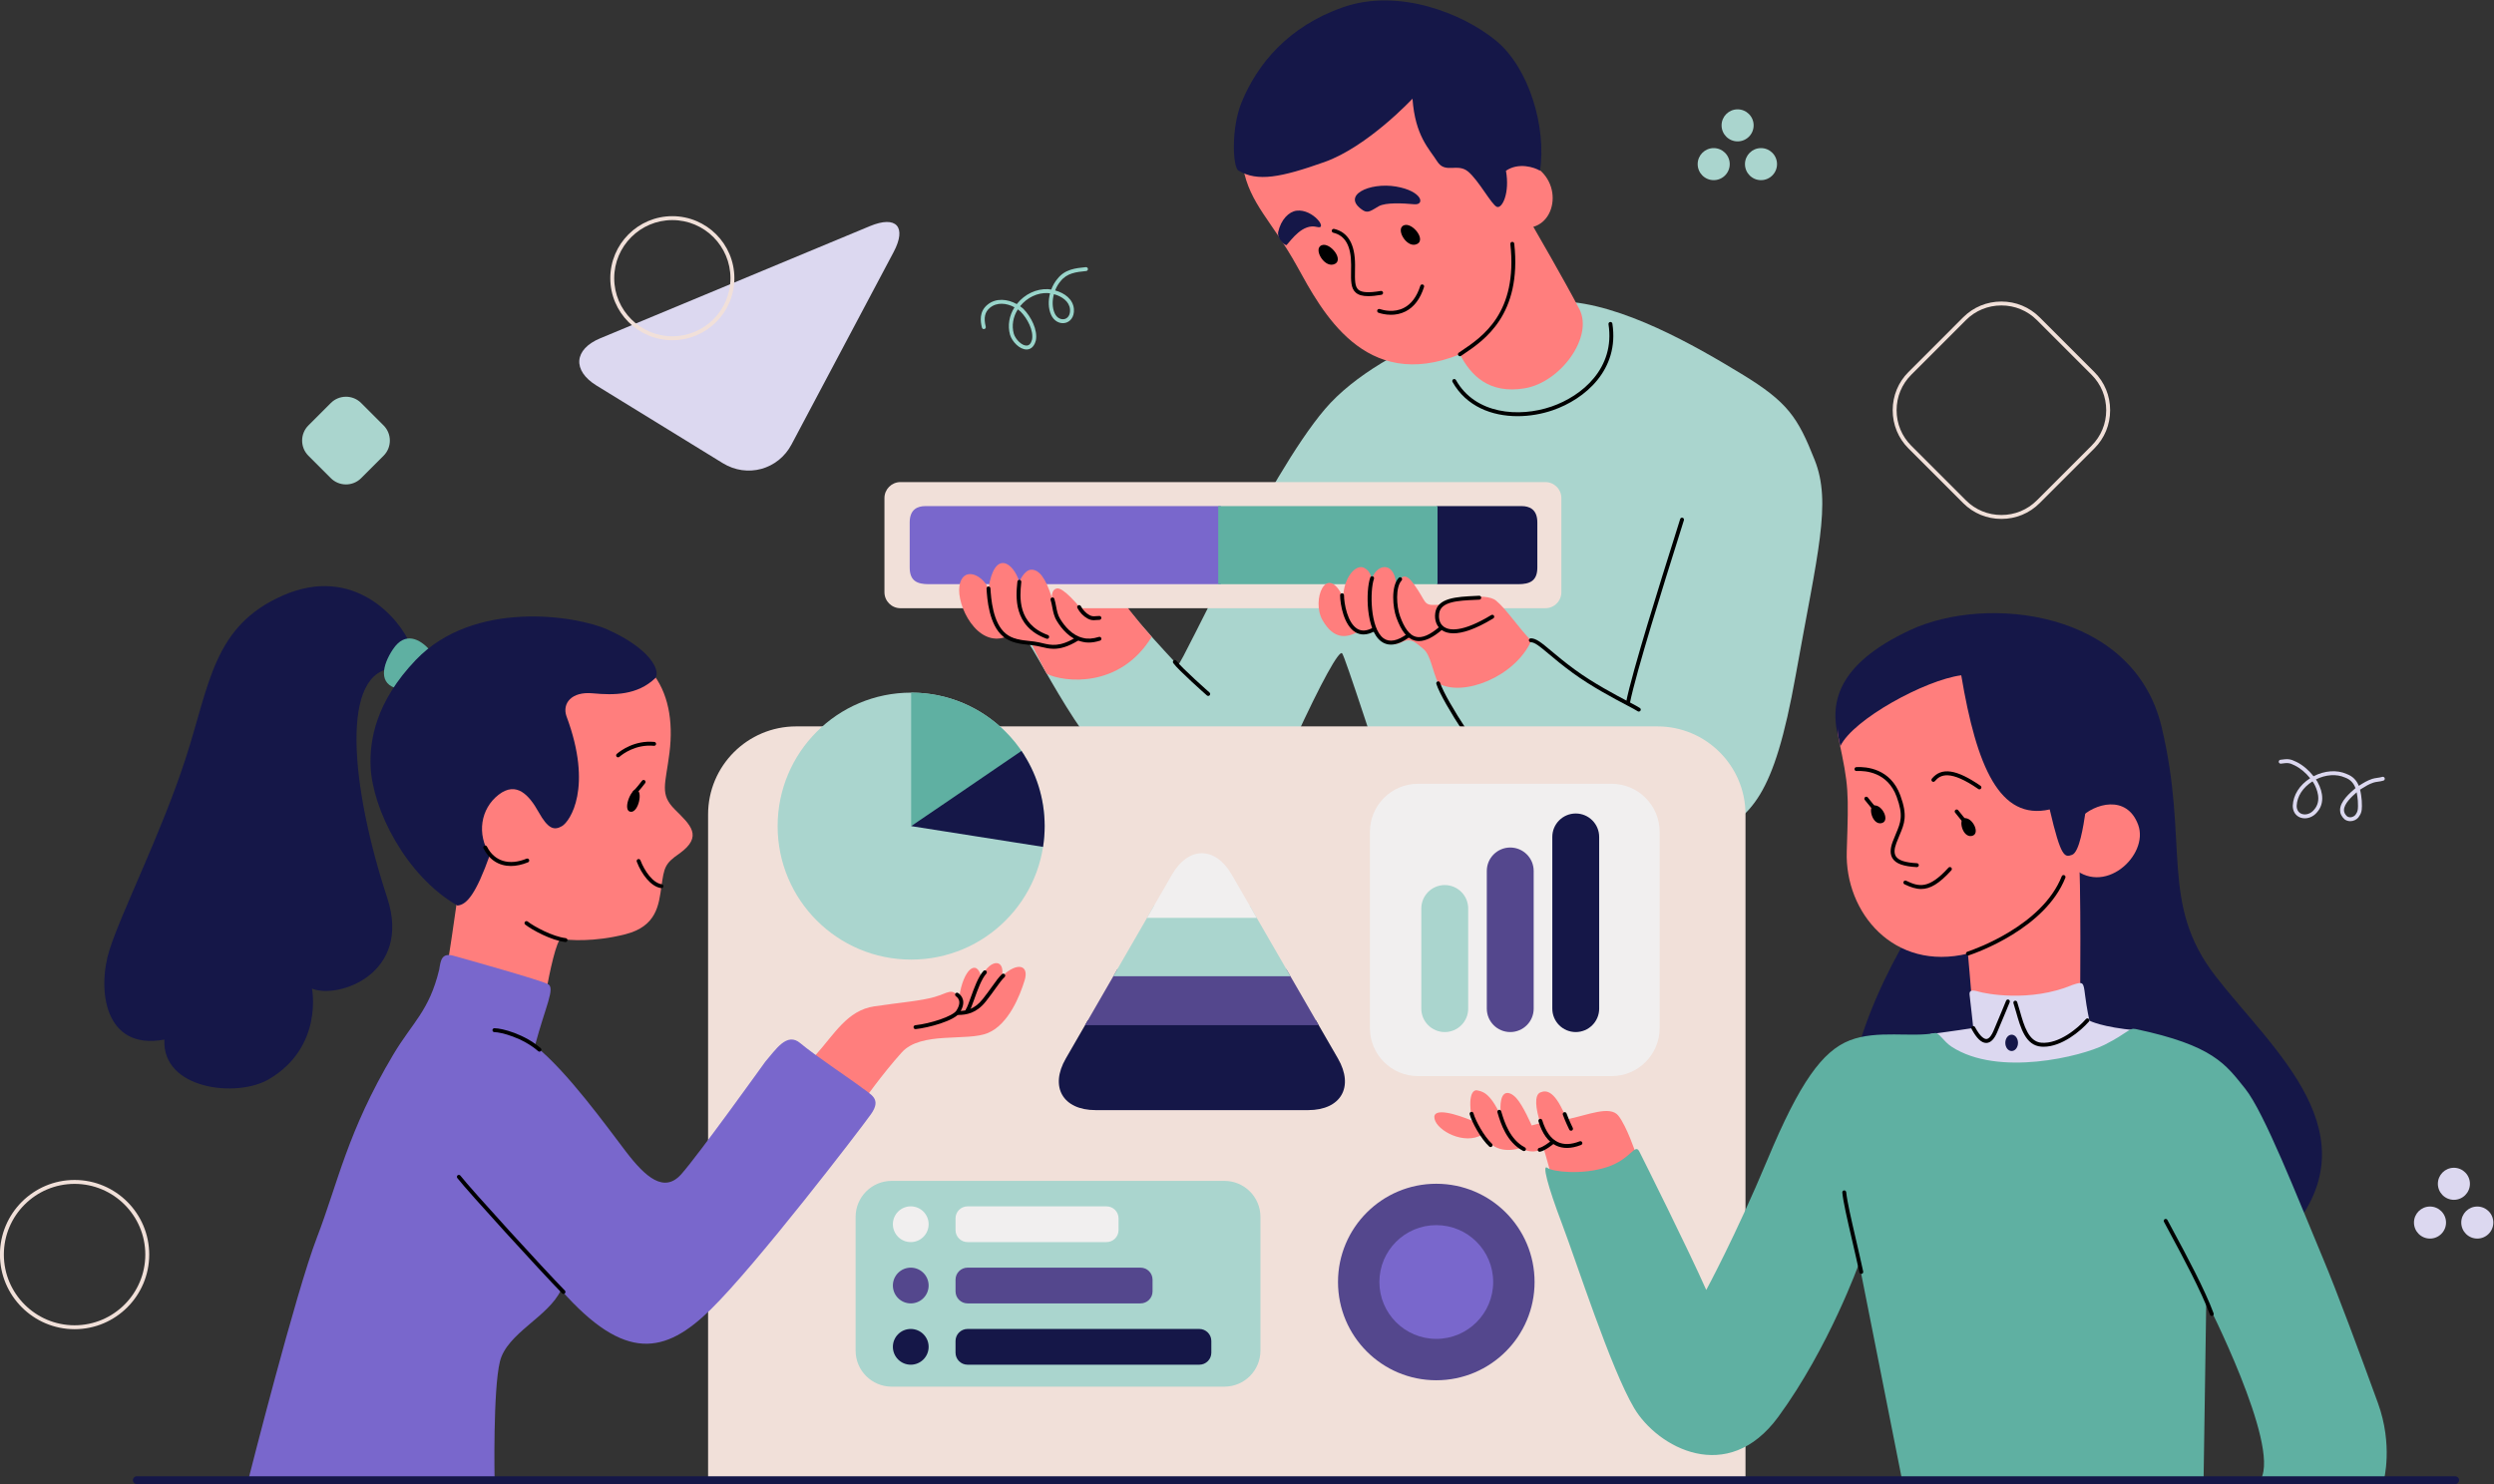 <?xml version="1.0" encoding="utf-8"?>
<svg viewBox="79.966 70.191 849.268 505.49" xmlns="http://www.w3.org/2000/svg">
  <rect x="79.966" y="70.191" width="849.268" height="505.49" fill="#333333" stroke="none"/>
  <defs>
    <clipPath clipPathUnits="userSpaceOnUse" id="clipPath20">
      <path d="M 0,500 H 750 V 0 H 0 Z" id="path18"/>
    </clipPath>
  </defs>
  <g id="g10" transform="matrix(1.333, 0, 0, -1.333, 0, 666.667)">
    <g id="g14">
      <g id="g16" clip-path="url(#clipPath20)">
        <g id="g22" transform="translate(329.218,372.299)">
          <path d="m 0,0 c -0.44,-1.625 -0.464,-3.418 0.207,-4.896 0.588,-1.293 1.722,-1.664 2.528,-1.457 0.739,0.188 1.49,0.942 1.379,2.494 C 3.931,-1.856 2.06,-0.561 0,0 m -9.218,-3.886 c -1.222,-1.914 -1.6,-4.128 -1.035,-6.201 0.456,-1.521 2.105,-3.104 3.287,-3.047 0.648,0.009 1.11,0.517 1.375,1.509 0.457,2.292 -1.172,5.424 -2.94,7.192 -0.217,0.193 -0.447,0.376 -0.687,0.547 m 2.231,-10.249 c -1.775,0 -3.69,1.982 -4.227,3.773 -0.643,2.358 -0.223,4.856 1.148,7.007 -2.008,1.095 -4.472,1.361 -6.269,-0.112 -1.314,-1.076 -1.646,-2.569 -1.079,-4.84 0.068,-0.267 -0.095,-0.539 -0.363,-0.606 -0.267,-0.065 -0.54,0.096 -0.606,0.364 -0.419,1.673 -0.728,4.1 1.414,5.856 2.179,1.786 5.127,1.472 7.482,0.153 0.018,0.023 0.037,0.047 0.055,0.07 1.988,2.484 4.951,3.883 7.929,3.751 C -1.229,1.256 -0.955,1.22 -0.68,1.173 -0.285,2.235 0.268,3.19 0.911,3.924 2.815,6.374 5.524,6.645 8.145,6.907 8.428,6.924 8.665,6.733 8.692,6.459 8.719,6.184 8.519,5.939 8.244,5.912 5.723,5.66 3.341,5.421 1.682,3.288 1.139,2.667 0.664,1.856 0.313,0.954 2.751,0.288 4.883,-1.282 5.11,-3.778 5.266,-5.958 4.061,-7.048 2.981,-7.322 1.52,-7.695 0.005,-6.866 -0.703,-5.31 c -0.772,1.698 -0.765,3.705 -0.283,5.521 -0.196,0.031 -0.392,0.055 -0.586,0.072 -2.627,0.119 -5.276,-1.136 -7.065,-3.36 0.277,-0.196 0.542,-0.406 0.791,-0.628 2.023,-2.021 3.766,-5.455 3.228,-8.147 -0.523,-1.967 -1.685,-2.273 -2.332,-2.282 -0.012,0 -0.025,-10e-4 -0.037,-10e-4" style="fill:#99d5cb;fill-opacity:1;fill-rule:nonzero;stroke:none" id="path24"/>
        </g>
        <g id="g26" transform="translate(650.734,247.802)">
          <path d="m 0,0 c -2.467,-1.547 -3.939,-3.821 -4.044,-6.253 0,-1.016 0.484,-1.776 1.33,-2.066 1.06,-0.362 2.352,0.094 3.147,1.115 C 2.438,-4.909 1.07,-1.815 0.39,-0.591 0.265,-0.39 0.135,-0.192 0,0 m 11.281,-2.79 c -1.31,-1.137 -3.216,-2.926 -3.24,-4.516 -0.009,-0.598 0.251,-1.131 0.796,-1.626 0.416,-0.308 0.926,-0.255 1.19,-0.193 0.483,0.114 0.903,0.427 1.097,0.814 0.563,0.763 0.518,1.796 0.479,2.708 -0.01,0.231 -0.02,0.451 -0.02,0.651 -0.068,0.744 -0.152,1.475 -0.302,2.162 m -1.637,-7.38 c -0.528,0 -1.032,0.16 -1.443,0.468 -0.796,0.721 -1.174,1.522 -1.16,2.412 0.034,2.186 2.441,4.28 3.939,5.56 C 10.538,-0.526 9.767,0.45 8.33,0.973 6.145,1.955 3.366,1.757 0.873,0.494 1.003,0.306 1.129,0.113 1.251,-0.083 2.92,-3.085 2.897,-5.904 1.203,-7.84 0.17,-9.169 -1.582,-9.764 -3.038,-9.266 -4.294,-8.834 -5.044,-7.7 -5.044,-6.231 -4.925,-3.468 -3.309,-0.92 -0.6,0.804 -1.734,2.217 -3.089,3.353 -4.514,4.065 -5.918,4.768 -6.3,4.781 -8.056,4.529 -8.322,4.494 -8.581,4.681 -8.621,4.954 -8.66,5.227 -8.47,5.48 -8.196,5.52 c 1.898,0.271 2.507,0.251 4.13,-0.56 1.588,-0.794 3.09,-2.064 4.339,-3.65 2.797,1.464 5.963,1.701 8.433,0.588 1.667,-0.605 2.587,-1.709 3.121,-3.038 0.099,0.062 0.193,0.12 0.285,0.179 0.968,0.607 1.881,1.18 3.137,1.599 0.427,0.141 0.904,0.21 1.367,0.276 0.438,0.063 0.851,0.121 1.192,0.235 C 18.069,1.236 18.353,1.095 18.44,0.833 18.527,0.571 18.386,0.288 18.124,0.2 17.697,0.059 17.22,-0.01 16.757,-0.076 c -0.438,-0.063 -0.851,-0.121 -1.192,-0.236 -1.142,-0.379 -2.006,-0.921 -2.92,-1.496 -0.165,-0.102 -0.33,-0.206 -0.499,-0.31 0.234,-0.889 0.349,-1.84 0.435,-2.789 0.002,-0.233 0.011,-0.437 0.021,-0.653 0.044,-1.025 0.099,-2.301 -0.63,-3.274 -0.282,-0.58 -0.94,-1.081 -1.714,-1.264 -0.206,-0.048 -0.412,-0.072 -0.614,-0.072" style="fill:#dcd8f0;fill-opacity:1;fill-rule:nonzero;stroke:none" id="path28"/>
        </g>
        <g id="g30" transform="translate(212.376,348.949)">
          <path d="M 0,0 C -6.231,3.832 -5.805,9.267 0.95,12.078 L 69.842,40.74 c 6.755,2.811 9.476,-0.177 6.048,-6.64 L 49.816,-15.048 c -3.428,-6.463 -11.333,-8.616 -17.565,-4.783 z" style="fill:#dcd8f0;fill-opacity:1;fill-rule:nonzero;stroke:none" id="path32"/>
        </g>
        <g id="g34" transform="translate(571.263,369.418)">
          <path d="m 0,0 c -3.43,0 -6.645,-1.326 -9.053,-3.733 l -13.986,-13.988 c -2.408,-2.407 -3.733,-5.622 -3.733,-9.052 0,-3.431 1.325,-6.645 3.733,-9.053 l 13.988,-13.988 c 2.407,-2.407 5.622,-3.733 9.052,-3.733 3.43,0 6.645,1.326 9.052,3.733 l 13.988,13.988 c 2.408,2.408 3.733,5.622 3.733,9.053 0,3.43 -1.325,6.645 -3.733,9.052 L 9.053,-3.733 C 6.645,-1.326 3.43,0 0,0 m 0.001,-54.547 c -3.697,0 -7.163,1.43 -9.759,4.026 l -13.988,13.988 c -2.597,2.596 -4.026,6.062 -4.026,9.76 0,3.697 1.429,7.163 4.026,9.759 L -9.76,-3.026 C -7.163,-0.43 -3.697,1 0,1 3.697,1 7.163,-0.43 9.76,-3.026 l 13.988,-13.988 c 2.597,-2.596 4.026,-6.062 4.026,-9.759 0,-3.698 -1.429,-7.164 -4.026,-9.76 L 9.76,-50.521 c -2.596,-2.596 -6.062,-4.026 -9.759,-4.026" style="fill:#f1e0d9;fill-opacity:1;fill-rule:nonzero;stroke:none" id="path36"/>
        </g>
        <g id="g38" transform="translate(157.983,338.751)">
          <path d="m 0,0 c 2.126,-2.125 2.126,-5.604 0,-7.729 l -5.745,-5.745 c -2.125,-2.126 -5.602,-2.126 -7.728,0 l -5.745,5.745 c -2.126,2.125 -2.126,5.604 0,7.729 l 5.745,5.746 c 2.124,2.124 5.602,2.124 7.728,0 z" style="fill:#aad5ce;fill-opacity:1;fill-rule:nonzero;stroke:none" id="path40"/>
        </g>
        <g id="g42" transform="translate(690.95,144.974)">
          <path d="m 0,0 c 0,-2.261 -1.834,-4.095 -4.094,-4.095 -2.261,0 -4.094,1.834 -4.094,4.095 0,2.261 1.833,4.093 4.094,4.093 C -1.834,4.093 0,2.261 0,0" style="fill:#dcd8f0;fill-opacity:1;fill-rule:nonzero;stroke:none" id="path44"/>
        </g>
        <g id="g46" transform="translate(684.843,135.069)">
          <path d="m 0,0 c 0,-2.261 -1.834,-4.093 -4.094,-4.093 -2.261,0 -4.094,1.832 -4.094,4.093 0,2.262 1.833,4.094 4.094,4.094 C -1.834,4.094 0,2.262 0,0" style="fill:#dcd8f0;fill-opacity:1;fill-rule:nonzero;stroke:none" id="path48"/>
        </g>
        <g id="g50" transform="translate(688.737,135.069)">
          <path d="m 0,0 c 0,-2.261 1.832,-4.093 4.094,-4.093 2.26,0 4.094,1.832 4.094,4.093 0,2.262 -1.834,4.094 -4.094,4.094 C 1.832,4.094 0,2.262 0,0" style="fill:#dcd8f0;fill-opacity:1;fill-rule:nonzero;stroke:none" id="path52"/>
        </g>
        <g id="g54" transform="translate(507.968,415.435)">
          <path d="m 0,0 c 0,-2.262 -1.832,-4.095 -4.094,-4.095 -2.26,0 -4.094,1.833 -4.094,4.095 0,2.26 1.834,4.093 4.094,4.093 C -1.832,4.093 0,2.26 0,0" style="fill:#aad5ce;fill-opacity:1;fill-rule:nonzero;stroke:none" id="path56"/>
        </g>
        <g id="g58" transform="translate(501.86,405.529)">
          <path d="m 0,0 c 0,-2.26 -1.832,-4.093 -4.094,-4.093 -2.26,0 -4.094,1.833 -4.094,4.093 0,2.262 1.834,4.095 4.094,4.095 C -1.832,4.095 0,2.262 0,0" style="fill:#aad5ce;fill-opacity:1;fill-rule:nonzero;stroke:none" id="path60"/>
        </g>
        <g id="g62" transform="translate(505.755,405.529)">
          <path d="m 0,0 c 0,-2.26 1.832,-4.093 4.094,-4.093 2.261,0 4.094,1.833 4.094,4.093 0,2.262 -1.833,4.095 -4.094,4.095 C 1.832,4.095 0,2.262 0,0" style="fill:#aad5ce;fill-opacity:1;fill-rule:nonzero;stroke:none" id="path64"/>
        </g>
        <g id="g66" transform="translate(231.743,391.229)">
          <path d="m 0,0 c -8.188,0 -14.849,-6.661 -14.849,-14.849 0,-8.187 6.661,-14.847 14.849,-14.847 8.187,0 14.848,6.66 14.848,14.847 C 14.848,-6.661 8.187,0 0,0 m 0,-30.696 c -8.739,0 -15.849,7.109 -15.849,15.847 C -15.849,-6.11 -8.739,1 0,1 8.738,1 15.848,-6.11 15.848,-14.849 15.848,-23.587 8.738,-30.696 0,-30.696" style="fill:#f1e0d9;fill-opacity:1;fill-rule:nonzero;stroke:none" id="path68"/>
        </g>
        <g id="g70" transform="translate(79.041,144.953)">
          <path d="m 0,0 c -9.962,0 -18.067,-8.105 -18.067,-18.067 0,-9.962 8.105,-18.068 18.067,-18.068 9.962,0 18.066,8.106 18.066,18.068 C 18.066,-8.105 9.962,0 0,0 m 0,-37.135 c -10.514,0 -19.067,8.554 -19.067,19.068 C -19.067,-7.554 -10.514,1 0,1 10.513,1 19.066,-7.554 19.066,-18.067 19.066,-28.581 10.513,-37.135 0,-37.135" style="fill:#f1e0d9;fill-opacity:1;fill-rule:nonzero;stroke:none" id="path72"/>
        </g>
        <g id="g74" transform="translate(322.507,283.608)">
          <path d="m 0,0 c 6.651,-10.488 19.186,-37.348 35.046,-41.185 15.859,-3.837 25.836,0 32.998,15.604 7.163,15.604 11.512,23.279 12.28,22.512 0.767,-0.768 9.465,-28.139 11.256,-32.744 1.789,-4.604 71.369,-20.464 82.369,-14.581 11,5.883 16.627,10.233 22.256,41.697 5.627,31.464 9.209,43.999 4.859,54.999 -4.348,10.999 -6.906,14.836 -18.674,21.999 C 170.623,75.464 151.699,86.36 136.449,86.86 126.72,87.18 90.812,76.742 75.974,59.348 61.138,41.952 39.906,-5.116 38.371,-6.14 28.139,4.86 26.348,7.419 26.348,7.419 26.348,7.419 -2.047,3.581 0,0" style="fill:#aad5ce;fill-opacity:1;fill-rule:nonzero;stroke:none" id="path76"/>
        </g>
        <g id="g78" transform="translate(432.931,356.938)">
          <path d="M 0,0 C 2.729,-5.286 7.334,-10.231 16.543,-8.696 25.752,-7.161 34.17,4.472 30.525,11.53 26.922,18.511 18.76,32.573 18.76,32.573 25.922,34.62 26.092,48.092 13.984,49.798 8.697,65.487 -3.922,87.657 -31.379,74.526 -58.836,61.395 -57.114,57.159 -55.407,47.779 -53.699,38.399 -47.92,33.938 -41.611,22.512 -35.303,11.085 -24.387,-9.892 0,0" style="fill:#ff7e7d;fill-opacity:1;fill-rule:nonzero;stroke:none" id="path80"/>
        </g>
        <g id="g82" transform="translate(354.211,284.755)">
          <path d="m 0,0 c -4.398,4.912 -7.274,8.958 -7.274,8.958 0,0 -29.163,-0.128 -27.116,-3.709 1.383,-2.181 5.709,-11.47 7.578,-14.711 C -22.37,-11.68 -8.092,-13.25 0,0" style="fill:#ff7e7d;fill-opacity:1;fill-rule:nonzero;stroke:none" id="path84"/>
        </g>
        <g id="g86" transform="translate(458.853,296.143)">
          <path d="m 0,0 c 0,-2.26 -1.832,-4.092 -4.094,-4.092 h -164.739 c -2.26,0 -4.092,1.832 -4.092,4.092 v 24.047 c 0,2.26 1.832,4.093 4.092,4.093 H -4.094 C -1.832,28.14 0,26.307 0,24.047 Z" style="fill:#f1e0d9;fill-opacity:1;fill-rule:nonzero;stroke:none" id="path88"/>
        </g>
        <g id="g90" transform="translate(427.046,318.143)">
          <path d="m 0,0 v -19.953 h 20.744 c 3.084,0 4.924,0.868 4.924,4.279 V -4.17 C 25.668,-0.757 23.576,0 21.66,0 Z" style="fill:#151748;fill-opacity:1;fill-rule:nonzero;stroke:none" id="path92"/>
        </g>
        <g id="g94" transform="translate(371.873,318.143)">
          <path d="m 0,0 v -19.953 h -74.571 c -3.084,0 -4.924,0.868 -4.924,4.279 V -4.17 c 0,3.413 2.091,4.17 4.007,4.17 z" style="fill:#7967cc;fill-opacity:1;fill-rule:nonzero;stroke:none" id="path96"/>
        </g>
        <path d="m 371.196,298.189 h 56.016 v 19.953 h -56.016 z" style="fill:#5fb0a2;fill-opacity:1;fill-rule:nonzero;stroke:none" id="path98"/>
        <g id="g100" transform="translate(427.388,272.865)">
          <path d="m 0,0 c -1.535,3.325 -1.918,7.29 -3.836,8.824 -1.92,1.535 -3.07,2.943 -5.5,1.663 -2.43,-1.278 -5.5,0.256 -7.035,2.815 -2.815,-1.28 -4.094,-0.128 -4.094,-0.128 -2.812,-1.535 -6.139,-2.175 -9.08,2.941 -2.941,5.116 1.024,14.837 5.244,5.884 0.256,5.287 3.326,8.526 5.373,7.503 2.047,-1.023 1.918,-3.282 1.918,-3.282 0.725,3.965 5.584,5.5 6.266,-0.64 2.047,2.815 3.07,2.047 5.5,-1.662 2.431,-3.71 1.492,-4.179 6.098,-3.795 2.13,1.364 11.212,3.197 13.898,1.023 2.685,-2.173 5.842,-7.078 9.039,-10.275 C 19.568,1.604 6.311,-3.582 0,0" style="fill:#ff7e7d;fill-opacity:1;fill-rule:nonzero;stroke:none" id="path102"/>
        </g>
        <g id="g104" transform="translate(312.505,297.101)">
          <path d="m 0,0 c -1.855,3.866 -6.648,5.569 -7.423,0.62 -0.772,-4.949 4.485,-15.772 11.907,-12.989 7.479,-1.604 9.683,-3.228 12.002,-2.764 2.321,0.464 14.285,-1.721 16.294,6.783 -5.412,-0.154 -7.112,0.62 -7.112,0.62 C 22.729,-3.864 19.019,0.31 17.473,0 15.926,-0.309 16.235,-2.473 16.235,-2.473 14.534,2.938 12.834,4.794 10.978,4.794 9.123,4.794 7.886,1.702 7.886,1.702 6.339,6.649 1.546,10.051 0,0" style="fill:#ff7e7d;fill-opacity:1;fill-rule:nonzero;stroke:none" id="path106"/>
        </g>
        <g id="g108" transform="translate(329.164,281.681)">
          <path d="M 0,0 C -1.167,0 -2.174,0.241 -3.168,0.478 -3.44,0.542 -3.712,0.607 -3.989,0.667 -4.728,0.829 -5.53,0.916 -6.38,1.008 c -2.12,0.231 -4.523,0.493 -6.457,2.06 -3.741,3.031 -4.162,9.78 -4.32,12.321 -0.017,0.276 0.192,0.513 0.468,0.53 0.283,0.021 0.513,-0.192 0.53,-0.468 0.151,-2.421 0.552,-8.851 3.951,-11.605 1.706,-1.383 3.856,-1.617 5.937,-1.844 C -5.395,1.907 -4.567,1.817 -3.776,1.645 -3.494,1.583 -3.214,1.517 -2.936,1.45 -0.637,0.902 1.535,0.382 5.771,2.975 6.007,3.119 6.314,3.044 6.459,2.809 6.603,2.573 6.529,2.266 6.293,2.121 3.608,0.479 1.646,0 0,0" style="fill:#000000;fill-opacity:1;fill-rule:nonzero;stroke:none" id="path110"/>
        </g>
        <g id="g112" transform="translate(327.503,284.231)">
          <path d="m 0,0 c -0.057,0 -0.114,0.01 -0.171,0.03 -8.573,3.116 -7.803,10.908 -7.474,14.235 l 0.035,0.354 c 0.026,0.275 0.265,0.48 0.545,0.45 0.275,-0.026 0.477,-0.27 0.45,-0.545 L -6.649,14.167 C -6.981,10.809 -7.672,3.821 0.171,0.97 0.43,0.875 0.564,0.589 0.47,0.329 0.396,0.126 0.204,0 0,0" style="fill:#000000;fill-opacity:1;fill-rule:nonzero;stroke:none" id="path114"/>
        </g>
        <g id="g116" transform="translate(339.403,288.99)">
          <path d="m 0,0 c -0.464,0 -0.958,0.083 -1.576,0.417 -1.073,0.576 -2.025,1.565 -2.612,2.711 -0.126,0.247 -0.029,0.548 0.217,0.673 0.246,0.127 0.546,0.03 0.673,-0.217 0.489,-0.956 1.31,-1.811 2.196,-2.287 0.653,-0.354 1.06,-0.317 1.675,-0.262 0.26,0.023 0.54,0.047 0.862,0.047 0.276,0 0.5,-0.224 0.5,-0.5 0,-0.276 -0.224,-0.5 -0.5,-0.5 C 1.146,0.082 0.895,0.06 0.661,0.039 0.44,0.019 0.224,0 0,0" style="fill:#000000;fill-opacity:1;fill-rule:nonzero;stroke:none" id="path118"/>
        </g>
        <g id="g120" transform="translate(338.096,283.273)">
          <path d="m 0,0 c -0.589,0 -1.147,0.07 -1.669,0.211 -3.103,0.704 -5.233,3.281 -6.471,5.319 -0.7,1.132 -0.932,2.345 -1.156,3.518 -0.122,0.639 -0.238,1.243 -0.425,1.838 -0.082,0.263 0.064,0.544 0.327,0.627 0.264,0.083 0.545,-0.064 0.627,-0.327 0.204,-0.651 0.331,-1.311 0.453,-1.951 C -8.097,8.102 -7.893,7.031 -7.287,6.053 -6.148,4.177 -4.209,1.812 -1.429,1.182 -0.277,0.871 1.075,0.961 2.606,1.442 2.872,1.525 3.151,1.378 3.233,1.115 3.316,0.852 3.169,0.571 2.906,0.488 1.869,0.163 0.897,0 0,0" style="fill:#000000;fill-opacity:1;fill-rule:nonzero;stroke:none" id="path122"/>
        </g>
        <g id="g124" transform="translate(431.279,285.637)">
          <path d="M 0,0 C -1.308,0 -2.239,0.33 -2.9,0.764 -4.252,1.652 -4.903,3.311 -4.643,5.203 -4.105,9.096 0.846,9.329 5.635,9.554 L 6.571,9.599 C 6.874,9.615 7.083,9.399 7.096,9.124 7.109,8.848 6.897,8.614 6.622,8.6 L 5.682,8.555 C 1.1,8.339 -3.229,8.136 -3.652,5.066 -3.752,4.346 -3.823,2.566 -2.352,1.6 -1.103,0.78 2.12,0.088 9.663,4.666 9.898,4.809 10.207,4.735 10.351,4.498 10.493,4.262 10.418,3.955 10.183,3.812 5.419,0.921 2.186,0 0,0" style="fill:#000000;fill-opacity:1;fill-rule:nonzero;stroke:none" id="path126"/>
        </g>
        <g id="g128" transform="translate(422.474,283.656)">
          <path d="m 0,0 c -0.366,0 -0.72,0.045 -1.063,0.134 -1.951,0.506 -3.453,2.386 -4.726,5.917 -0.881,2.445 -1.429,7.911 0.617,10.103 0.19,0.201 0.506,0.212 0.706,0.025 0.202,-0.189 0.213,-0.505 0.025,-0.707 C -6.037,13.762 -5.743,8.873 -4.848,6.39 -3.713,3.241 -2.393,1.511 -0.812,1.102 0.816,0.679 2.85,1.56 5.409,3.794 5.616,3.976 5.934,3.955 6.115,3.746 6.297,3.538 6.275,3.222 6.067,3.041 3.731,1.003 1.734,0 0,0" style="fill:#000000;fill-opacity:1;fill-rule:nonzero;stroke:none" id="path130"/>
        </g>
        <g id="g132" transform="translate(415.31,282.747)">
          <path d="m 0,0 c -0.917,0 -1.752,0.277 -2.503,0.832 -3.909,2.888 -3.965,12.938 -2.773,16.313 0.091,0.26 0.381,0.393 0.637,0.305 0.261,-0.093 0.398,-0.378 0.306,-0.638 C -5.39,13.819 -5.344,4.174 -1.908,1.636 -0.392,0.513 1.678,0.904 4.235,2.799 4.457,2.962 4.771,2.917 4.935,2.694 5.1,2.473 5.053,2.16 4.831,1.995 3.036,0.666 1.421,0 0,0" style="fill:#000000;fill-opacity:1;fill-rule:nonzero;stroke:none" id="path134"/>
        </g>
        <g id="g136" transform="translate(408.304,285.344)">
          <path d="m 0,0 c -0.722,0 -1.401,0.184 -2.035,0.552 -2.975,1.727 -3.938,7.133 -3.938,9.48 0,0.277 0.224,0.5 0.5,0.5 0.277,0 0.5,-0.223 0.5,-0.5 0,-2.074 0.867,-7.121 3.44,-8.615 C -0.417,0.77 0.928,0.889 2.465,1.768 2.702,1.905 3.009,1.823 3.147,1.582 3.284,1.342 3.201,1.037 2.961,0.9 1.911,0.3 0.922,0 0,0" style="fill:#000000;fill-opacity:1;fill-rule:nonzero;stroke:none" id="path138"/>
        </g>
        <g id="g140" transform="translate(478.636,265.638)">
          <path d="m 0,0 c -0.099,0 -0.198,0.029 -0.285,0.089 -0.377,0.262 -1.427,0.816 -2.755,1.517 -3.399,1.796 -9.089,4.801 -13.831,8.267 -2.656,1.94 -4.6,3.572 -6.161,4.883 -2.194,1.842 -3.518,2.954 -4.562,2.971 -0.276,0.004 -0.496,0.231 -0.492,0.507 0.005,0.277 0.226,0.464 0.508,0.493 1.399,-0.023 2.746,-1.153 5.189,-3.205 1.55,-1.301 3.479,-2.921 6.108,-4.842 C -11.598,7.257 -5.948,4.273 -2.573,2.491 -1.109,1.718 -0.143,1.207 0.285,0.911 0.512,0.753 0.568,0.442 0.411,0.215 0.313,0.075 0.158,0 0,0" style="fill:#000000;fill-opacity:1;fill-rule:nonzero;stroke:none" id="path142"/>
        </g>
        <g id="g144" transform="translate(475.865,267.377)">
          <path d="m 0,0 c -0.032,0 -0.065,0.003 -0.098,0.009 -0.271,0.054 -0.447,0.317 -0.393,0.588 1.554,7.882 9.071,31.737 12.281,41.924 0.787,2.5 1.346,4.272 1.542,4.934 0.078,0.264 0.359,0.416 0.621,0.337 0.266,-0.079 0.416,-0.357 0.338,-0.622 C 14.094,46.506 13.534,44.729 12.743,42.22 9.539,32.049 2.034,8.231 0.489,0.403 0.442,0.165 0.233,0 0,0" style="fill:#000000;fill-opacity:1;fill-rule:nonzero;stroke:none" id="path146"/>
        </g>
        <g id="g148" transform="translate(377.19,421.385)">
          <path d="m 0,0 c -2.749,-6.693 -2.291,-16.618 -0.832,-17.5 4.86,-2.942 10.868,-1.752 21.954,2.17 11.084,3.922 22.51,16.2 22.51,16.2 0.683,-9.55 4.265,-12.791 6.31,-16.03 2.047,-3.24 5.118,-0.342 7.846,-2.559 2.729,-2.216 6.041,-8.547 7.406,-9.058 1.366,-0.512 3.336,3.599 2.313,9.228 3.242,2.219 7.324,0.866 8.689,0.014 C 77.901,-6.62 73.476,8.716 64.95,15.707 56.423,22.699 40.052,29.18 25.897,24.234 11.741,19.289 3.923,9.55 0,0" style="fill:#151748;fill-opacity:1;fill-rule:nonzero;stroke:none" id="path150"/>
        </g>
        <g id="g152" transform="translate(409.516,371.793)">
          <path d="m 0,0 c -1.469,0 -2.472,0.29 -3.163,0.882 -1.287,1.103 -1.26,3.006 -1.221,5.639 0.007,0.468 0.014,0.961 0.014,1.477 0,4.803 -1.492,7.489 -4.562,8.21 -0.268,0.064 -0.435,0.333 -0.372,0.602 0.063,0.267 0.328,0.434 0.601,0.372 C -5.164,16.351 -3.37,13.26 -3.37,7.998 -3.37,7.477 -3.377,6.979 -3.385,6.506 -3.419,4.146 -3.443,2.439 -2.513,1.642 -1.658,0.91 0.161,0.811 3.208,1.329 3.476,1.372 3.738,1.192 3.785,0.92 3.831,0.647 3.648,0.389 3.376,0.343 2.039,0.116 0.927,0 0,0" style="fill:#000000;fill-opacity:1;fill-rule:nonzero;stroke:none" id="path154"/>
        </g>
        <g id="g156" transform="translate(415.322,367.032)">
          <path d="m 0,0 c -1.396,0 -2.563,0.312 -3.185,0.519 -0.261,0.087 -0.403,0.37 -0.316,0.632 0.088,0.262 0.372,0.402 0.633,0.316 C -1.854,1.13 0.776,0.48 3.281,1.755 5.199,2.731 6.617,4.635 7.497,7.411 7.58,7.674 7.859,7.821 8.125,7.736 8.388,7.653 8.534,7.372 8.45,7.109 7.486,4.068 5.9,1.967 3.735,0.864 2.452,0.211 1.149,0 0,0" style="fill:#000000;fill-opacity:1;fill-rule:nonzero;stroke:none" id="path158"/>
        </g>
        <g id="g160" transform="translate(432.931,356.438)">
          <path d="M 0,0 C -0.159,0 -0.316,0.077 -0.413,0.219 -0.568,0.447 -0.51,0.758 -0.281,0.914 L 0.4,1.374 c 5.392,3.63 14.417,9.707 12.49,27.297 -0.031,0.275 0.168,0.521 0.442,0.552 0.268,0.028 0.522,-0.168 0.552,-0.443 C 15.878,10.588 6.173,4.055 0.958,0.544 L 0.281,0.086 C 0.195,0.028 0.098,0 0,0" style="fill:#000000;fill-opacity:1;fill-rule:nonzero;stroke:none" id="path162"/>
        </g>
        <g id="g164" transform="translate(418.202,389.623)">
          <path d="M 0,0 C -1.402,-1.309 1.408,-5.756 3.838,-4.477 6.268,-3.197 1.918,1.791 0,0" style="fill:#000000;fill-opacity:1;fill-rule:nonzero;stroke:none" id="path166"/>
        </g>
        <g id="g168" transform="translate(397.19,384.527)">
          <path d="M 0,0 C -1.402,-1.309 1.408,-5.756 3.838,-4.477 6.268,-3.197 1.92,1.791 0,0" style="fill:#000000;fill-opacity:1;fill-rule:nonzero;stroke:none" id="path170"/>
        </g>
        <g id="g172" transform="translate(408.19,393.719)">
          <path d="M 0,0 C -5.805,3.769 1.639,7.234 8.418,6.083 15.197,4.932 15.893,1.3 13.078,1.556 10.266,1.812 5.789,2.067 3.998,1.044 2.207,0.021 1.291,-0.838 0,0" style="fill:#151748;fill-opacity:1;fill-rule:nonzero;stroke:none" id="path174"/>
        </g>
        <g id="g176" transform="translate(388.69,384.886)">
          <path d="M 0,0 C 1.197,1.287 4.07,5.543 7.75,4.583 10.689,3.815 6.727,9.258 2.529,8.746 0.547,8.505 -1.477,6.46 -2.166,3.333 -2.547,1.612 -0.332,-0.358 0,0" style="fill:#151748;fill-opacity:1;fill-rule:nonzero;stroke:none" id="path178"/>
        </g>
        <g id="g180" transform="translate(447.66,341.123)">
          <path d="m 0,0 c -6.559,0 -13.094,2.47 -16.615,8.751 -0.135,0.241 -0.049,0.546 0.192,0.681 0.239,0.134 0.545,0.049 0.681,-0.192 4.907,-8.753 16.101,-9.649 24.427,-6.776 7.796,2.69 16.285,9.813 14.548,21.036 -0.042,0.273 0.145,0.529 0.418,0.571 0.268,0.041 0.529,-0.146 0.571,-0.418 C 26.052,11.821 17.172,4.334 9.011,1.519 6.214,0.554 3.104,0 0,0" style="fill:#000000;fill-opacity:1;fill-rule:nonzero;stroke:none" id="path182"/>
        </g>
        <g id="g184" transform="translate(368.637,269.636)">
          <path d="M 0,0 C -0.118,0 -0.235,0.041 -0.331,0.125 -0.625,0.384 -7.55,6.494 -8.931,8.392 -9.093,8.615 -9.044,8.927 -8.82,9.09 -8.598,9.252 -8.284,9.203 -8.122,8.979 -6.806,7.17 0.259,0.938 0.331,0.875 0.538,0.692 0.558,0.376 0.375,0.169 0.276,0.057 0.138,0 0,0" style="fill:#000000;fill-opacity:1;fill-rule:nonzero;stroke:none" id="path186"/>
        </g>
        <g id="g188" transform="translate(441.97,249.981)">
          <path d="m 0,0 c -0.112,0 -0.226,0.038 -0.318,0.115 -2.94,2.428 -13.15,17.713 -14.74,22.614 -0.085,0.263 0.059,0.545 0.322,0.63 0.262,0.084 0.545,-0.059 0.63,-0.321 C -12.595,18.377 -2.475,3.194 0.318,0.885 0.531,0.709 0.562,0.395 0.386,0.182 0.286,0.062 0.144,0 0,0" style="fill:#000000;fill-opacity:1;fill-rule:nonzero;stroke:none" id="path190"/>
        </g>
        <g id="g192" transform="translate(505.892,68.886)">
          <path d="m 0,0 v 170.456 c 0,12.433 -10.078,22.511 -22.51,22.511 h -219.994 c -12.433,0 -22.512,-10.078 -22.512,-22.511 l 0,-170.456 z" style="fill:#f1e0d9;fill-opacity:1;fill-rule:nonzero;stroke:none" id="path194"/>
        </g>
        <g id="g196" transform="translate(452.007,119.877)">
          <path d="m 0,0 c 0,-13.866 -11.24,-25.107 -25.107,-25.107 -13.868,0 -25.108,11.241 -25.108,25.107 0,13.866 11.24,25.106 25.108,25.106 C -11.24,25.106 0,13.866 0,0" style="fill:#54478d;fill-opacity:1;fill-rule:nonzero;stroke:none" id="path198"/>
        </g>
        <g id="g200" transform="translate(441.433,119.877)">
          <path d="m 0,0 c 0,-8.026 -6.506,-14.533 -14.533,-14.533 -8.028,0 -14.535,6.507 -14.535,14.533 0,8.026 6.507,14.532 14.535,14.532 C -6.506,14.532 0,8.026 0,0" style="fill:#7967cc;fill-opacity:1;fill-rule:nonzero;stroke:none" id="path202"/>
        </g>
        <g id="g204" transform="translate(381.979,102.346)">
          <path d="m 0,0 c 0,-5.086 -4.122,-9.209 -9.209,-9.209 h -85 c -5.086,0 -9.209,4.123 -9.209,9.209 v 34.162 c 0,5.087 4.123,9.209 9.209,9.209 h 85 C -4.122,43.371 0,39.249 0,34.162 Z" style="fill:#aad5ce;fill-opacity:1;fill-rule:nonzero;stroke:none" id="path206"/>
        </g>
        <g id="g208" transform="translate(297.216,134.642)">
          <path d="m 0,0 c 0,-2.522 -2.045,-4.566 -4.567,-4.566 -2.523,0 -4.567,2.044 -4.567,4.566 0,2.523 2.044,4.567 4.567,4.567 C -2.045,4.567 0,2.523 0,0" style="fill:#f1efef;fill-opacity:1;fill-rule:nonzero;stroke:none" id="path210"/>
        </g>
        <g id="g212" transform="translate(345.729,133.144)">
          <path d="m 0,0 c 0,-1.695 -1.374,-3.069 -3.07,-3.069 h -35.502 c -1.696,0 -3.07,1.374 -3.07,3.069 v 2.995 c 0,1.695 1.374,3.069 3.07,3.069 H -3.07 C -1.374,6.064 0,4.69 0,2.995 Z" style="fill:#f1efef;fill-opacity:1;fill-rule:nonzero;stroke:none" id="path214"/>
        </g>
        <g id="g216" transform="translate(297.216,118.977)">
          <path d="m 0,0 c 0,-2.522 -2.045,-4.566 -4.567,-4.566 -2.523,0 -4.567,2.044 -4.567,4.566 0,2.523 2.044,4.567 4.567,4.567 C -2.045,4.567 0,2.523 0,0" style="fill:#54478d;fill-opacity:1;fill-rule:nonzero;stroke:none" id="path218"/>
        </g>
        <g id="g220" transform="translate(354.418,117.48)">
          <path d="m 0,0 c 0,-1.695 -1.374,-3.069 -3.07,-3.069 h -44.191 c -1.695,0 -3.069,1.374 -3.069,3.069 v 2.995 c 0,1.695 1.374,3.069 3.069,3.069 H -3.07 C -1.374,6.064 0,4.69 0,2.995 Z" style="fill:#54478d;fill-opacity:1;fill-rule:nonzero;stroke:none" id="path222"/>
        </g>
        <g id="g224" transform="translate(297.216,103.311)">
          <path d="m 0,0 c 0,-2.522 -2.045,-4.567 -4.567,-4.567 -2.523,0 -4.567,2.045 -4.567,4.567 0,2.522 2.044,4.567 4.567,4.567 C -2.045,4.567 0,2.522 0,0" style="fill:#151748;fill-opacity:1;fill-rule:nonzero;stroke:none" id="path226"/>
        </g>
        <g id="g228" transform="translate(369.433,101.814)">
          <path d="m 0,0 c 0,-1.695 -1.374,-3.07 -3.07,-3.07 h -59.206 c -1.696,0 -3.07,1.375 -3.07,3.07 v 2.994 c 0,1.696 1.374,3.07 3.07,3.07 H -3.07 C -1.374,6.064 0,4.69 0,2.994 Z" style="fill:#151748;fill-opacity:1;fill-rule:nonzero;stroke:none" id="path230"/>
        </g>
        <g id="g232" transform="translate(396.142,186.751)">
          <path d="m 0,0 h -58.246 l -5.635,-9.761 c -4.19,-7.255 -0.763,-13.192 7.617,-13.192 h 54.282 c 8.38,0 11.806,5.937 7.617,13.192 z" style="fill:#151748;fill-opacity:1;fill-rule:nonzero;stroke:none" id="path234"/>
        </g>
        <g id="g236" transform="translate(337.172,185.498)">
          <path d="M 0,0 H 59.694 L 51.428,14.316 H 8.266 Z" style="fill:#54478d;fill-opacity:1;fill-rule:nonzero;stroke:none" id="path238"/>
        </g>
        <g id="g240" transform="translate(344.394,198.006)">
          <path d="M 0,0 H 45.25 L 34.832,18.045 H 10.418 Z" style="fill:#aad5ce;fill-opacity:1;fill-rule:nonzero;stroke:none" id="path242"/>
        </g>
        <g id="g244" transform="translate(381.026,212.932)">
          <path d="m 0,0 -6.39,11.069 c -4.19,7.257 -11.045,7.257 -15.235,0 L -28.015,0 Z" style="fill:#f1efef;fill-opacity:1;fill-rule:nonzero;stroke:none" id="path246"/>
        </g>
        <g id="g248" transform="translate(529.712,258.539)">
          <path d="m 0,0 c -2.303,8.697 -1.107,18.93 18.334,27.969 19.441,9.038 56.959,5.115 64.121,-24.729 7.162,-29.844 -0.682,-45.021 13.815,-63.781 14.496,-18.76 41.269,-40.588 18.076,-66.34 -39.907,-28.139 -104.539,4.264 -110.338,19.953 -5.799,15.689 3.41,40.758 16.713,61.735 C 34.023,-24.217 2.471,-13.472 0,0" style="fill:#151748;fill-opacity:1;fill-rule:nonzero;stroke:none" id="path250"/>
        </g>
        <g id="g252" transform="translate(563.733,191.773)">
          <path d="m 0,0 c -0.256,3.326 -1.023,12.023 -1.023,12.023 -18.93,-4.604 -31.465,10.489 -30.954,26.092 0.512,15.605 0.512,16.628 -2.044,28.651 C -36.58,78.789 -13.813,93.37 8.441,91.323 30.697,89.277 27.713,77.937 24.389,56.193 23.877,50.31 27.201,41.271 27.201,41.271 27.971,28.394 27.627,0.256 27.627,0.256 27.627,0.256 12.535,-8.441 0,0" style="fill:#ff7e7d;fill-opacity:1;fill-rule:nonzero;stroke:none" id="path254"/>
        </g>
        <g id="g256" transform="translate(553.075,183.247)">
          <path d="m 0,0 c 5.031,0.597 11,1.535 11,1.535 0,0 -0.768,7.248 -0.937,8.442 -0.172,1.193 0.597,1.364 2.3,0.852 1.705,-0.512 13.131,-2.812 23.961,1.705 2.815,0.938 2.817,0.767 3.242,-2.643 0.426,-3.411 1.106,-6.481 1.106,-6.481 0,0 3.24,-1.705 12.023,-2.473 C 41.951,-11.853 10.061,-21.487 0,0" style="fill:#dcd8f0;fill-opacity:1;fill-rule:nonzero;stroke:none" id="path258"/>
        </g>
        <g id="g260" transform="translate(591.362,238.414)">
          <path d="M 0,0 C 3.58,3.753 11.938,6.141 14.836,-1.704 17.734,-9.549 5.797,-20.462 -2.389,-12.106 -0.502,-6.443 0,0 0,0" style="fill:#ff7e7d;fill-opacity:1;fill-rule:nonzero;stroke:none" id="path262"/>
        </g>
        <g id="g264" transform="translate(530.14,256.834)">
          <path d="m 0,0 c 3.238,6.82 21.656,16.882 30.865,18.076 3.924,-23.363 9.807,-37.177 22.598,-34.278 2.898,-12.449 3.838,-12.277 5.713,-11.597 1.875,0.682 2.898,7.418 3.41,10.829 5.799,4.265 8.867,10.83 8.185,20.551 C 70.09,13.302 61.904,34.108 34.789,29.162 7.674,24.216 -3.922,14.496 0,0" style="fill:#151748;fill-opacity:1;fill-rule:nonzero;stroke:none" id="path266"/>
        </g>
        <g id="g268" transform="translate(549.665,225.893)">
          <path d="m 0,0 c -0.009,0 -0.018,0 -0.027,0.001 -3.384,0.185 -5.28,0.857 -6.148,2.184 -0.688,1.05 -0.69,2.454 -0.007,4.289 0.286,0.766 0.572,1.443 0.836,2.071 1.216,2.882 1.95,4.621 0.187,9.434 -2.305,6.293 -7.933,6.7 -10.249,6.579 -0.317,-0.018 -0.511,0.199 -0.525,0.474 -0.014,0.276 0.198,0.511 0.474,0.525 2.537,0.13 8.705,-0.318 11.239,-7.235 C -2.322,13.141 -3.158,11.157 -4.424,8.156 -4.684,7.54 -4.964,6.876 -5.244,6.124 -5.81,4.608 -5.84,3.498 -5.339,2.732 -4.671,1.713 -2.966,1.162 0.027,0.999 0.303,0.984 0.515,0.748 0.499,0.473 0.484,0.206 0.264,0 0,0" style="fill:#000000;fill-opacity:1;fill-rule:nonzero;stroke:none" id="path270"/>
        </g>
        <g id="g272" transform="translate(565.651,245.761)">
          <path d="m 0,0 c -0.099,0 -0.197,0.028 -0.284,0.089 -7.203,4.976 -9.713,3.69 -11.096,2.013 -0.176,-0.214 -0.491,-0.245 -0.703,-0.069 -0.214,0.175 -0.244,0.49 -0.068,0.703 C -9.696,5.722 -5.86,5.157 0.284,0.911 0.512,0.754 0.568,0.443 0.411,0.216 0.314,0.075 0.158,0 0,0" style="fill:#000000;fill-opacity:1;fill-rule:nonzero;stroke:none" id="path274"/>
        </g>
        <g id="g276" transform="translate(550.757,220.306)">
          <path d="m 0,0 c -1.359,0 -2.717,0.462 -4.253,1.203 -0.248,0.12 -0.352,0.419 -0.232,0.668 0.12,0.249 0.419,0.353 0.668,0.233 C -0.554,0.526 1.961,-0.091 6.979,5.442 7.166,5.646 7.482,5.661 7.686,5.477 7.89,5.291 7.905,4.975 7.72,4.771 4.576,1.304 2.286,0 0,0" style="fill:#000000;fill-opacity:1;fill-rule:nonzero;stroke:none" id="path278"/>
        </g>
        <g id="g280" transform="translate(562.71,203.297)">
          <path d="m 0,0 c -0.209,0 -0.404,0.133 -0.475,0.342 -0.087,0.262 0.055,0.545 0.317,0.633 1.944,0.647 19.141,6.692 24.123,19.278 0.101,0.257 0.395,0.384 0.648,0.281 0.257,-0.101 0.383,-0.391 0.282,-0.648 C 19.747,6.878 2.147,0.688 0.158,0.025 0.105,0.008 0.053,0 0,0" style="fill:#000000;fill-opacity:1;fill-rule:nonzero;stroke:none" id="path282"/>
        </g>
        <g id="g284" transform="translate(561.815,238.394)">
          <path d="M 0,0 C -1.646,-0.199 -0.512,-4.988 1.854,-4.541 4.221,-4.093 2.109,0.256 0,0" style="fill:#000000;fill-opacity:1;fill-rule:nonzero;stroke:none" id="path286"/>
        </g>
        <g id="g288" transform="translate(561.367,237.435)">
          <path d="m 0,0 c 0,0 -1.288,1.545 -1.931,2.382 -0.168,0.219 -0.127,0.533 0.092,0.701 0.218,0.168 0.531,0.128 0.701,-0.092 0.635,-0.825 1.906,-2.35 1.906,-2.35 z" style="fill:#000000;fill-opacity:1;fill-rule:nonzero;stroke:none" id="path290"/>
        </g>
        <g id="g292" transform="translate(538.727,241.656)">
          <path d="M 0,0 C -1.646,-0.2 -0.51,-4.988 1.855,-4.541 4.223,-4.093 2.111,0.256 0,0" style="fill:#000000;fill-opacity:1;fill-rule:nonzero;stroke:none" id="path294"/>
        </g>
        <g id="g296" transform="translate(538.281,240.696)">
          <path d="M 0,0 C 0,0 -1.287,1.545 -1.933,2.381 -2.101,2.6 -2.061,2.914 -1.842,3.083 -1.622,3.251 -1.309,3.21 -1.14,2.992 -0.504,2.166 0.768,0.641 0.768,0.641 Z" style="fill:#000000;fill-opacity:1;fill-rule:nonzero;stroke:none" id="path298"/>
        </g>
        <g id="g300" transform="translate(455.954,148.286)">
          <path d="m 0,0 c -0.598,2.218 -1.621,5.713 -1.621,5.713 -2.303,-1.278 -4.52,-0.768 -5.627,0.171 -4.178,-1.195 -7.248,-0.597 -10.147,3.326 -4.435,-2.644 -11.427,0.937 -12.109,4.092 -0.682,3.155 5.799,1.108 9.635,-0.511 -1.277,6.48 0.172,8.015 1.279,7.759 1.11,-0.256 3.24,-0.342 6.055,-6.651 -0.768,7.333 2.131,6.652 3.922,4.69 1.791,-1.961 3.922,-6.992 3.922,-6.992 l 2.218,0.597 c -1.195,3.666 -1.621,7.161 0,7.844 1.619,0.683 3.836,0.426 6.735,-6.906 5.373,1.109 11.086,3.667 13.218,0.937 2.131,-2.728 4.348,-9.38 4.348,-9.38 0,0 -3.24,-12.875 -21.828,-4.689" style="fill:#ff7e7d;fill-opacity:1;fill-rule:nonzero;stroke:none" id="path302"/>
        </g>
        <g id="g304" transform="translate(554.355,183.502)">
          <path d="m 0,0 c -5.969,-1.194 -14.836,0.852 -21.828,-1.877 -6.992,-2.727 -12.791,-10.742 -20.977,-30.354 -8.185,-19.613 -15.689,-33.426 -15.689,-33.426 -4.604,10.403 -15.86,32.914 -17.055,35.301 -1.193,2.387 -2.047,-1.875 -8.355,-3.922 -6.311,-2.046 -13.815,-1.195 -15.178,-0.171 -1.363,1.023 0,-4.434 3.752,-14.325 3.752,-9.892 12.447,-37.007 18.418,-47.069 5.969,-10.061 23.877,-19.954 36.836,-2.218 12.961,17.738 20.635,39.225 20.635,39.225 l 10.914,-55.083 h 77.084 l 0.681,45.532 c 0,0 18.76,-36.664 13.985,-45.532 11.425,0 31.379,-0.341 31.379,-0.341 0,0 2.416,8.918 -1.512,19.721 -4.6,12.646 -10.42,28.343 -14.006,36.896 -6.652,15.862 -15.008,37.349 -19.953,43.489 C 74.184,-8.015 71.092,-3.179 51.162,1.023 49.541,1.365 49.199,0.003 43.316,-2.982 37.434,-5.969 16.107,-11.299 4.178,-3.495 2.135,-2.158 1.023,0.085 0,0" style="fill:#5fb0a2;fill-opacity:1;fill-rule:nonzero;stroke:none" id="path306"/>
        </g>
        <g id="g308" transform="translate(575.501,180.988)">
          <path d="m 0,0 c 0,-1.154 -0.727,-2.09 -1.621,-2.09 -0.895,0 -1.619,0.936 -1.619,2.09 0,1.152 0.724,2.088 1.619,2.088 C -0.727,2.088 0,1.152 0,0" style="fill:#151748;fill-opacity:1;fill-rule:nonzero;stroke:none" id="path310"/>
        </g>
        <g id="g312" transform="translate(567.382,180.966)">
          <path d="m 0,0 c -1.228,0 -2.454,1.173 -3.747,3.58 -0.131,0.243 -0.039,0.546 0.204,0.677 0.241,0.129 0.546,0.04 0.677,-0.204 1.451,-2.7 2.456,-3.049 2.906,-3.052 0.785,0.035 1.424,1.147 1.82,2.074 1.264,2.946 3.199,7.668 3.218,7.715 0.106,0.256 0.401,0.377 0.652,0.273 C 5.986,10.959 6.108,10.667 6.004,10.411 5.984,10.363 4.046,5.635 2.78,2.681 2.038,0.949 1.131,0.048 0.084,0.002 0.057,0.001 0.028,0 0,0" style="fill:#000000;fill-opacity:1;fill-rule:nonzero;stroke:none" id="path314"/>
        </g>
        <g id="g316" transform="translate(582.042,179.997)">
          <path d="m 0,0 c -0.204,0 -0.407,0.008 -0.61,0.023 -3.994,0.307 -5.268,4.795 -6.392,8.755 -0.231,0.816 -0.456,1.607 -0.697,2.328 -0.087,0.262 0.054,0.545 0.316,0.633 0.263,0.087 0.545,-0.053 0.633,-0.316 0.245,-0.735 0.474,-1.541 0.71,-2.372 1.034,-3.646 2.208,-7.778 5.506,-8.031 4.449,-0.336 9.236,3.645 11.353,6.055 0.184,0.207 0.5,0.228 0.706,0.046 C 11.732,6.938 11.753,6.622 11.571,6.415 9.424,3.972 4.663,0 0,0" style="fill:#000000;fill-opacity:1;fill-rule:nonzero;stroke:none" id="path318"/>
        </g>
        <g id="g320" transform="translate(535.468,121.95)">
          <path d="m 0,0 c -0.23,0 -0.437,0.16 -0.488,0.394 -0.646,2.967 -1.306,5.82 -1.912,8.439 -1.224,5.285 -2.19,9.46 -2.447,11.952 -0.028,0.276 0.171,0.521 0.446,0.549 0.27,0.032 0.52,-0.171 0.548,-0.445 0.251,-2.431 1.259,-6.786 2.426,-11.83 C -0.819,6.436 -0.158,3.579 0.488,0.606 0.547,0.337 0.376,0.07 0.106,0.012 0.07,0.004 0.035,0 0,0" style="fill:#000000;fill-opacity:1;fill-rule:nonzero;stroke:none" id="path322"/>
        </g>
        <g id="g324" transform="translate(624.999,111.206)">
          <path d="m 0,0 c -0.203,0 -0.395,0.125 -0.469,0.327 -2.203,5.98 -6.937,14.782 -10.071,20.607 -0.65,1.21 -1.221,2.27 -1.67,3.123 -0.129,0.245 -0.035,0.547 0.209,0.675 0.246,0.127 0.547,0.037 0.676,-0.21 0.448,-0.849 1.017,-1.908 1.666,-3.115 C -6.513,15.559 -1.758,6.719 0.469,0.673 0.564,0.414 0.432,0.126 0.173,0.031 0.116,0.01 0.058,0 0,0" style="fill:#000000;fill-opacity:1;fill-rule:nonzero;stroke:none" id="path326"/>
        </g>
        <g id="g328" transform="translate(440.774,154.352)">
          <path d="m 0,0 c -0.121,0 -0.242,0.044 -0.338,0.132 -2.174,1.994 -4.499,6.316 -5.005,8.257 -0.07,0.266 0.09,0.54 0.358,0.609 0.268,0.075 0.54,-0.09 0.609,-0.357 C -3.91,6.857 -1.677,2.717 0.338,0.868 0.541,0.682 0.555,0.365 0.368,0.162 0.27,0.055 0.135,0 0,0" style="fill:#000000;fill-opacity:1;fill-rule:nonzero;stroke:none" id="path330"/>
        </g>
        <g id="g332" transform="translate(449.302,153.329)">
          <path d="m 0,0 c -0.078,0 -0.157,0.019 -0.23,0.057 -4.24,2.205 -5.733,7.13 -6.451,9.498 l -0.105,0.348 c -0.081,0.264 0.066,0.543 0.331,0.624 0.262,0.082 0.544,-0.066 0.624,-0.331 L -5.724,9.845 C -5.046,7.608 -3.635,2.954 0.23,0.943 0.476,0.816 0.571,0.515 0.443,0.27 0.354,0.098 0.18,0 0,0" style="fill:#000000;fill-opacity:1;fill-rule:nonzero;stroke:none" id="path334"/>
        </g>
        <g id="g336" transform="translate(460.266,154.135)">
          <path d="m 0,0 c -1.003,0 -1.931,0.204 -2.779,0.611 -2.028,0.974 -3.493,2.996 -4.483,6.183 -0.082,0.264 0.066,0.544 0.329,0.626 0.268,0.083 0.545,-0.066 0.626,-0.329 0.903,-2.906 2.198,-4.732 3.96,-5.578 C -0.811,0.775 1.076,0.835 3.266,1.695 3.521,1.796 3.813,1.669 3.914,1.412 4.015,1.155 3.888,0.865 3.631,0.764 2.334,0.255 1.121,0 0,0" style="fill:#000000;fill-opacity:1;fill-rule:nonzero;stroke:none" id="path338"/>
        </g>
        <g id="g340" transform="translate(461.325,158.53)">
          <path d="M 0,0 C -0.183,0 -0.359,0.102 -0.447,0.276 -0.486,0.354 -1.405,2.199 -2.091,4.081 -2.186,4.34 -2.052,4.627 -1.792,4.722 -1.53,4.816 -1.246,4.683 -1.151,4.423 -0.485,2.595 0.438,0.742 0.447,0.724 0.57,0.477 0.471,0.176 0.224,0.053 0.151,0.017 0.075,0 0,0" style="fill:#000000;fill-opacity:1;fill-rule:nonzero;stroke:none" id="path342"/>
        </g>
        <g id="g344" transform="translate(453.309,153.158)">
          <path d="M 0,0 C -0.233,0 -0.441,0.164 -0.489,0.402 -0.544,0.673 -0.368,0.937 -0.097,0.99 0.85,1.18 2.525,2.454 3.092,2.93 3.303,3.108 3.618,3.08 3.796,2.868 3.974,2.657 3.946,2.342 3.734,2.164 3.506,1.973 1.465,0.283 0.099,0.01 0.066,0.003 0.033,0 0,0" style="fill:#000000;fill-opacity:1;fill-rule:nonzero;stroke:none" id="path346"/>
        </g>
        <g id="g348" transform="translate(326.858,236.37)">
          <path d="m 0,0 c 0,-18.838 -15.271,-34.108 -34.108,-34.108 -18.838,0 -34.109,15.27 -34.109,34.108 0,18.837 15.271,34.108 34.109,34.108 C -15.271,34.108 0,18.837 0,0" style="fill:#aad5ce;fill-opacity:1;fill-rule:nonzero;stroke:none" id="path350"/>
        </g>
        <g id="g352" transform="translate(321.743,254.332)">
          <path d="m 0,0 c -6.016,9.69 -16.749,16.146 -28.993,16.146 v -34.108 c 0,0 19.34,10.454 28.993,17.962" style="fill:#5fb0a2;fill-opacity:1;fill-rule:nonzero;stroke:none" id="path354"/>
        </g>
        <g id="g356" transform="translate(292.75,236.37)">
          <path d="m 0,0 33.695,-5.305 c 0.271,1.729 0.413,3.5 0.413,5.305 0,7.128 -2.189,13.743 -5.928,19.216 C 18.381,12.481 0,0 0,0" style="fill:#151748;fill-opacity:1;fill-rule:nonzero;stroke:none" id="path358"/>
        </g>
        <g id="g360" transform="translate(165.035,282.337)">
          <path d="M 0,0 C -2.94,7.232 -14.702,20.827 -32.668,13.017 -50.634,5.206 -51.45,-9.69 -57.658,-28.78 c -6.206,-19.09 -16.335,-39.049 -19.438,-48.883 -3.102,-9.834 -1.468,-25.743 14.048,-22.85 -0.653,-12.728 18.491,-14.972 26.706,-10.124 13.965,8.242 11,23.15 11,23.15 6.698,-2.749 25.6,3.79 19.2,23.243 -9.248,28.108 -12.342,58.612 2.134,58.612 C 5.547,1.527 0,0 0,0" style="fill:#151748;fill-opacity:1;fill-rule:nonzero;stroke:none" id="path362"/>
        </g>
        <g id="g364" transform="translate(169.75,281.424)">
          <path d="M 0,0 C -2.499,2.721 -6.247,4.812 -9.372,0.146 -12.088,-3.91 -13.276,-8.895 -7.964,-9.963 -4.48,-10.664 1.25,-4.859 0,0" style="fill:#5fb0a2;fill-opacity:1;fill-rule:nonzero;stroke:none" id="path366"/>
        </g>
        <g id="g368" transform="translate(173.691,197.469)">
          <path d="m 0,0 c 0.682,3.069 2.921,18.947 2.921,18.947 l 8.528,12.621 c -9.338,9.805 4.604,25.41 12.108,12.62 3.41,0.852 2.728,27.457 8.014,31.378 5.287,3.922 21.148,2.729 21.148,2.729 C 56.982,73.179 58.347,65.846 57.323,57.66 56.3,49.475 54.765,47.086 58.688,43.164 62.61,39.242 66.021,36.342 59.881,31.908 56.129,29.351 55.959,28.328 55.277,23.553 54.595,18.777 54.083,13.319 46.067,11.273 38.053,9.227 31.571,9.739 29.696,10.08 28.502,10.25 26.627,1.211 25.774,-3.563 24.921,-8.338 0,0 0,0" style="fill:#ff7e7d;fill-opacity:1;fill-rule:nonzero;stroke:none" id="path370"/>
        </g>
        <g id="g372" transform="translate(268.191,177.704)">
          <path d="m 0,0 c 4.945,5.457 8.187,11.597 15.178,12.62 6.992,1.024 11.767,1.364 15.348,2.388 3.581,1.023 4.264,2.388 6.311,0 1.022,6.992 4.434,9.891 5.628,5.116 2.557,4.945 6.138,4.433 5.285,0.17 3.924,3.752 6.993,2.896 5.799,-1.024 C 52.354,15.349 49.455,8.017 44.169,5.799 38.883,3.581 27.115,6.312 22.17,0.854 17.225,-4.604 11.938,-12.107 11.938,-12.107 Z" style="fill:#ff7e7d;fill-opacity:1;fill-rule:nonzero;stroke:none" id="path374"/>
        </g>
        <g id="g376" transform="translate(293.856,184.495)">
          <path d="m 0,0 c -0.252,0 -0.469,0.19 -0.497,0.446 -0.029,0.276 0.17,0.522 0.444,0.551 3.836,0.411 9.551,2.254 10.505,3.738 1.041,1.619 0.997,2.855 -0.129,3.674 -0.224,0.162 -0.273,0.475 -0.111,0.698 0.162,0.224 0.474,0.274 0.699,0.111 C 11.83,8.549 13.103,7.008 11.293,4.194 9.939,2.088 3.256,0.346 0.054,0.003 0.036,0.001 0.018,0 0,0" style="fill:#000000;fill-opacity:1;fill-rule:nonzero;stroke:none" id="path378"/>
        </g>
        <g id="g380" transform="translate(304.686,188.119)">
          <path d="m 0,0 c -0.276,0 -0.5,0.224 -0.5,0.5 0,0.276 0.224,0.5 0.5,0.5 2.038,0 4.217,0.369 6.345,3.05 0.964,1.214 1.742,2.302 2.429,3.261 0.953,1.331 1.706,2.381 2.481,3.105 0.203,0.188 0.518,0.178 0.707,-0.024 C 12.15,10.19 12.14,9.874 11.938,9.686 11.235,9.029 10.508,8.014 9.587,6.729 8.894,5.76 8.107,4.661 7.128,3.429 4.729,0.407 2.179,0 0,0" style="fill:#000000;fill-opacity:1;fill-rule:nonzero;stroke:none" id="path382"/>
        </g>
        <g id="g384" transform="translate(307.158,188.801)">
          <path d="m 0,0 c -0.098,0 -0.196,0.028 -0.283,0.088 -0.227,0.156 -0.285,0.468 -0.129,0.695 0.315,0.458 0.753,1.68 1.216,2.973 0.853,2.381 1.914,5.343 3.262,6.804 0.187,0.204 0.505,0.215 0.707,0.028 C 4.976,10.401 4.989,10.085 4.802,9.882 3.591,8.569 2.568,5.714 1.746,3.419 1.218,1.945 0.801,0.782 0.413,0.217 0.315,0.076 0.159,0 0,0" style="fill:#000000;fill-opacity:1;fill-rule:nonzero;stroke:none" id="path386"/>
        </g>
        <g id="g388" transform="translate(255.486,176.17)">
          <path d="m 0,0 c 2.686,3.069 5.5,7.674 8.953,4.732 3.453,-2.942 13.43,-9.593 15.733,-11.383 2.301,-1.791 5.116,-2.814 2.301,-6.78 -2.813,-3.965 -29.29,-38.499 -40.928,-49.882 -11.64,-11.383 -21.872,-13.558 -38.244,4.989 -3.198,-6.907 -13.813,-11 -15.604,-18.291 -1.791,-7.29 -1.363,-29.972 -1.363,-29.972 l -62.759,0.342 c 0,0 11.994,47.352 17.366,61.294 5.372,13.941 7.75,27 19.5,46.75 4.936,8.296 9.192,11.134 11.75,21.75 0.384,2.302 0.553,4.395 3.75,3.5 3.197,-0.896 22.116,-6.201 24.035,-7.225 1.918,-1.022 -0.639,-5.627 -3.326,-15.731 8.315,-6.652 18.29,-20.593 23.278,-27.116 4.989,-6.523 9.721,-10.616 14.07,-5.756 C -17.139,-23.918 0,0 0,0" style="fill:#7967cc;fill-opacity:1;fill-rule:nonzero;stroke:none" id="path390"/>
        </g>
        <g id="g392" transform="translate(203.941,116.834)">
          <path d="m 0,0 c -0.13,0 -0.26,0.05 -0.357,0.15 -5.483,5.609 -24.052,25.968 -26.77,29.461 -0.169,0.218 -0.13,0.532 0.087,0.701 0.22,0.171 0.533,0.13 0.702,-0.087 C -23.632,26.747 -5.113,6.446 0.357,0.85 0.551,0.652 0.547,0.336 0.35,0.143 0.252,0.048 0.126,0 0,0" style="fill:#000000;fill-opacity:1;fill-rule:nonzero;stroke:none" id="path394"/>
        </g>
        <g id="g396" transform="translate(197.801,178.739)">
          <path d="m 0,0 c -0.117,0 -0.234,0.04 -0.329,0.123 -3.978,3.465 -9.536,4.865 -11.183,4.865 -0.276,0 -0.5,0.224 -0.5,0.5 0,0.277 0.224,0.5 0.5,0.5 2.017,0 7.744,-1.543 11.841,-5.111 C 0.537,0.695 0.559,0.38 0.377,0.172 0.278,0.059 0.139,0 0,0" style="fill:#000000;fill-opacity:1;fill-rule:nonzero;stroke:none" id="path398"/>
        </g>
        <g id="g400" transform="translate(176.825,216.075)">
          <path d="m 0,0 c 2.389,0.17 4.733,2.9 8.315,12.962 -3.412,5.285 -2.388,11.767 2.216,15.348 4.605,3.582 7.845,-0.172 10.233,-4.435 2.387,-4.263 3.923,-4.775 5.969,-3.581 2.046,1.194 7.955,9.852 1.133,28.1 -1.109,3.241 1.253,6.349 6.711,5.837 5.458,-0.511 11.427,-0.512 16.031,3.922 C 51.972,60.2 48.991,65.769 38.366,70.519 30.22,74.16 4.172,78.207 -10.614,62.758 -20.824,52.091 -22.473,42.208 -22.158,35.424 -21.658,24.674 -13.3,7.702 0,0" style="fill:#151748;fill-opacity:1;fill-rule:nonzero;stroke:none" id="path402"/>
        </g>
        <g id="g404" transform="translate(190.508,226.184)">
          <path d="M 0,0 C -3.043,0 -5.533,1.549 -7.011,4.505 -7.134,4.752 -7.034,5.052 -6.787,5.176 -6.54,5.3 -6.24,5.199 -6.116,4.952 -4.237,1.194 -0.458,0.041 3.991,1.866 4.245,1.97 4.539,1.849 4.644,1.593 4.748,1.337 4.626,1.045 4.37,0.94 2.83,0.31 1.359,0 0,0" style="fill:#000000;fill-opacity:1;fill-rule:nonzero;stroke:none" id="path406"/>
        </g>
        <g id="g408" transform="translate(228.969,220.522)">
          <path d="M 0,0 C -0.021,0 -0.043,0.001 -0.065,0.004 -2.734,0.355 -5.125,3.649 -6.31,6.76 -6.408,7.018 -6.278,7.307 -6.021,7.404 -5.763,7.505 -5.474,7.375 -5.375,7.115 -4.331,4.375 -2.183,1.291 0.064,0.996 0.338,0.96 0.531,0.709 0.495,0.435 0.462,0.184 0.247,0 0,0" style="fill:#000000;fill-opacity:1;fill-rule:nonzero;stroke:none" id="path410"/>
        </g>
        <g id="g412" transform="translate(204.453,206.75)">
          <path d="m 0,0 c -0.019,0 -0.038,0.001 -0.058,0.003 -3.562,0.411 -8.477,3.076 -10.228,4.452 -0.217,0.171 -0.255,0.485 -0.084,0.702 0.171,0.218 0.484,0.254 0.702,0.085 C -8.043,3.965 -3.271,1.381 0.057,0.997 0.331,0.965 0.528,0.717 0.496,0.442 0.467,0.187 0.25,0 0,0" style="fill:#000000;fill-opacity:1;fill-rule:nonzero;stroke:none" id="path414"/>
        </g>
        <g id="g416" transform="translate(217.882,253.946)">
          <path d="M 0,0 C -0.141,0 -0.281,0.059 -0.379,0.174 -0.559,0.384 -0.535,0.7 -0.326,0.879 0.65,1.716 4.233,4.409 9.255,3.94 9.53,3.915 9.732,3.671 9.707,3.396 9.681,3.121 9.433,2.922 9.163,2.944 4.524,3.379 1.226,0.893 0.326,0.121 0.231,0.04 0.115,0 0,0" style="fill:#000000;fill-opacity:1;fill-rule:nonzero;stroke:none" id="path418"/>
        </g>
        <g id="g420" transform="translate(222.103,244.481)">
          <path d="m 0,0 c -0.144,0 -0.286,0.062 -0.385,0.18 -0.177,0.212 -0.148,0.527 0.064,0.704 0.593,0.494 1.805,2.046 2.222,2.602 0.166,0.221 0.48,0.266 0.7,0.101 0.221,-0.166 0.266,-0.48 0.1,-0.7 C 2.637,2.801 1.123,0.785 0.32,0.116 0.226,0.038 0.113,0 0,0" style="fill:#000000;fill-opacity:1;fill-rule:nonzero;stroke:none" id="path422"/>
        </g>
        <g id="g424" transform="translate(222.488,245.663)">
          <path d="M 0,0 C -1.37,0.125 -3.496,-5.287 -1.45,-5.628 0.597,-5.969 1.877,-0.171 0,0" style="fill:#000000;fill-opacity:1;fill-rule:nonzero;stroke:none" id="path426"/>
        </g>
        <g id="g428" transform="translate(483.958,184.769)">
          <path d="m 0,0 c 0,-6.781 -5.498,-12.278 -12.279,-12.278 h -49.455 c -6.782,0 -12.28,5.497 -12.28,12.278 v 50.139 c 0,6.78 5.498,12.278 12.28,12.278 h 49.455 C -5.498,62.417 0,56.919 0,50.139 Z" style="fill:#f1efef;fill-opacity:1;fill-rule:nonzero;stroke:none" id="path430"/>
        </g>
        <g id="g432" transform="translate(435.048,189.732)">
          <path d="m 0,0 c 0,-3.306 -2.68,-5.986 -5.986,-5.986 -3.305,0 -5.987,2.68 -5.987,5.986 v 25.59 c 0,3.306 2.682,5.986 5.987,5.986 C -2.68,31.576 0,28.896 0,25.59 Z" style="fill:#aad5ce;fill-opacity:1;fill-rule:nonzero;stroke:none" id="path434"/>
        </g>
        <g id="g436" transform="translate(451.78,189.732)">
          <path d="m 0,0 c 0,-3.306 -2.682,-5.986 -5.988,-5.986 -3.305,0 -5.987,2.68 -5.987,5.986 v 35.184 c 0,3.306 2.682,5.986 5.987,5.986 C -2.682,41.17 0,38.49 0,35.184 Z" style="fill:#54478d;fill-opacity:1;fill-rule:nonzero;stroke:none" id="path438"/>
        </g>
        <g id="g440" transform="translate(468.511,189.732)">
          <path d="m 0,0 c 0,-3.306 -2.682,-5.986 -5.986,-5.986 -3.307,0 -5.987,2.68 -5.987,5.986 v 43.879 c 0,3.305 2.68,5.986 5.987,5.986 3.304,0 5.986,-2.681 5.986,-5.986 z" style="fill:#151748;fill-opacity:1;fill-rule:nonzero;stroke:none" id="path442"/>
        </g>
        <g id="g444" transform="translate(687.181,68.239)">
          <path d="m 0,0 h -592.24 c -0.552,0 -1,0.447 -1,1 0,0.553 0.448,1 1,1 H 0 C 0.553,2 1,1.553 1,1 1,0.447 0.553,0 0,0" style="fill:#151748;fill-opacity:1;fill-rule:nonzero;stroke:none" id="path446"/>
        </g>
      </g>
    </g>
  </g>
</svg>